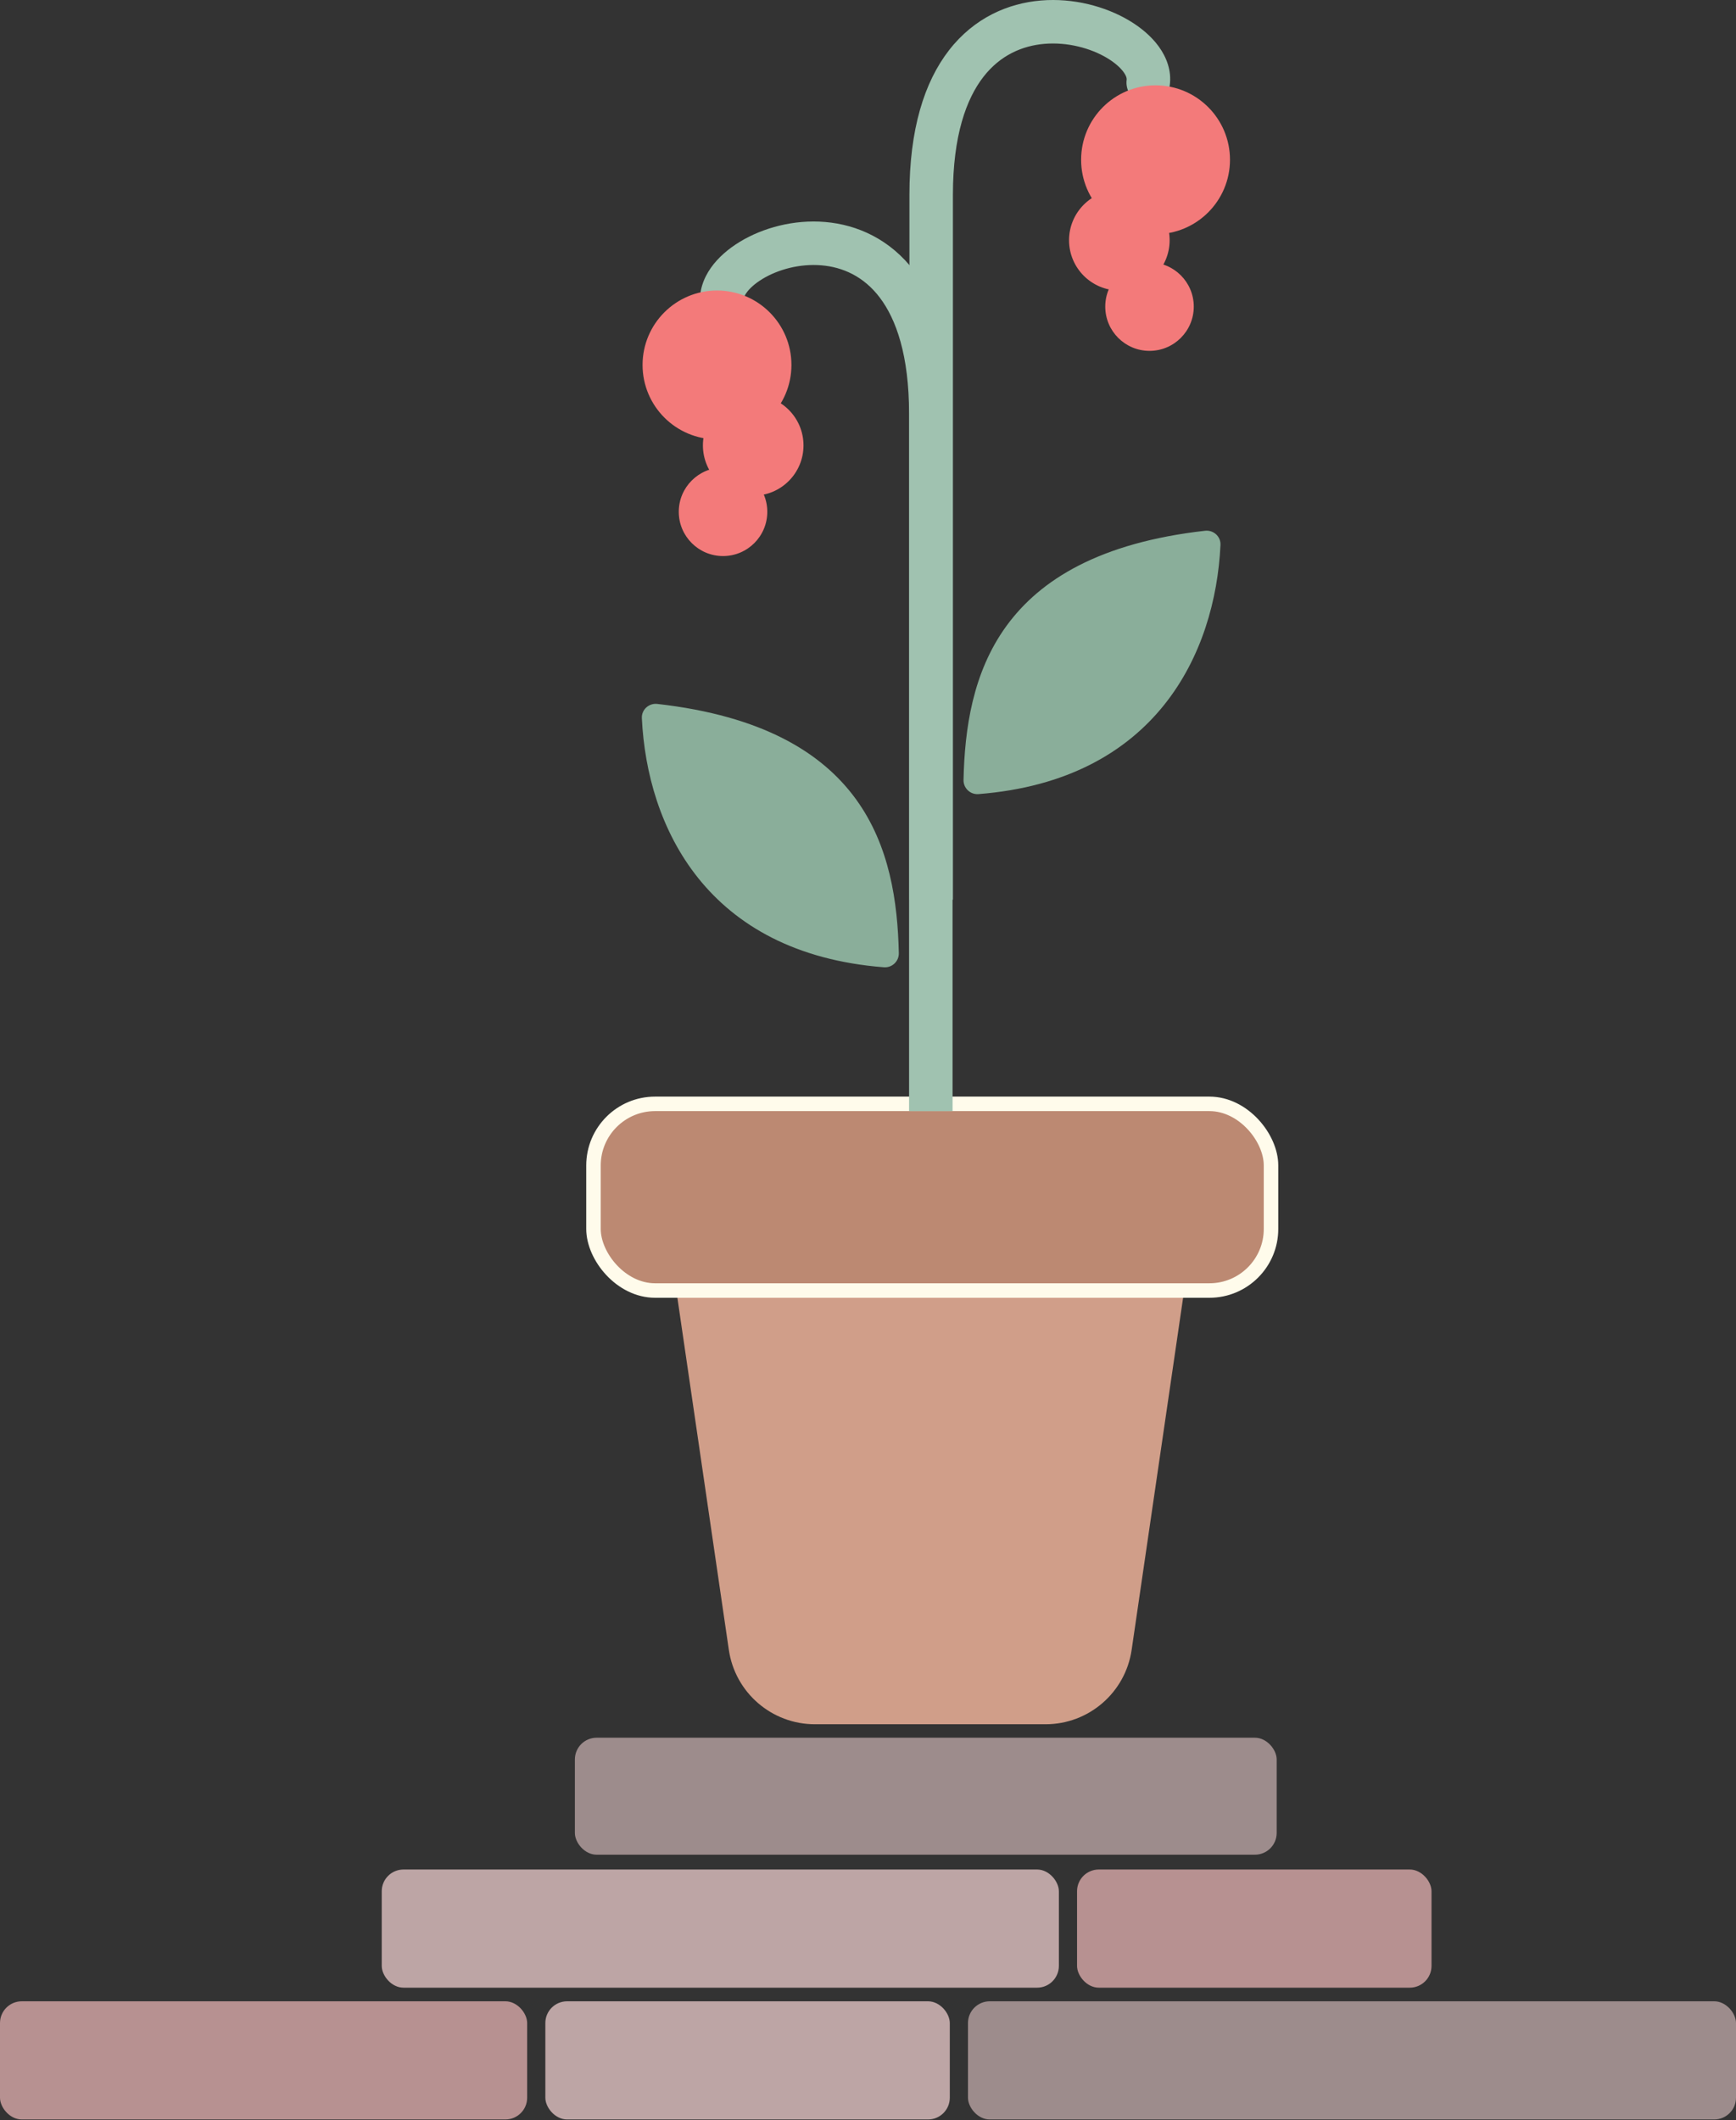<svg width="479" height="585" viewBox="0 0 479 585" fill="none" xmlns="http://www.w3.org/2000/svg">
<rect x="0" y="0" width="479" height="585" fill="#333333" stroke="none"/>
<path d="M201.102 455.231L186.864 357.803C184.747 343.32 195.975 330.332 210.612 330.332H302.736C317.372 330.332 328.6 343.32 326.484 357.803L312.246 455.231C310.523 467.021 300.412 475.761 288.498 475.761H224.849C212.935 475.761 202.824 467.021 201.102 455.231Z" fill="#D09E89"/>
<rect x="163.757" y="304.579" width="186.945" height="51.507" rx="17" fill="#BC8972" stroke="#FFFBEB" stroke-width="4"/>
<path d="M248.004 262.979C247.37 234.889 239.324 200.777 181.367 194.23C179.038 193.967 176.992 195.808 177.103 198.149C178.528 228.131 194.976 263.063 243.876 266.892C246.142 267.069 248.056 265.251 248.004 262.979Z" fill="#8AAE9A"/>
<path d="M265.856 215.196C266.491 187.106 274.536 152.994 332.494 146.448C334.823 146.184 336.868 148.025 336.757 150.366C335.332 180.348 318.885 215.28 269.985 219.109C267.719 219.287 265.805 217.468 265.856 215.196Z" fill="#8AAE9A"/>
<path d="M193.255 84.414C193.693 87.699 196.71 90.007 199.995 89.569C203.28 89.132 205.588 86.114 205.15 82.83L193.255 84.414ZM262.833 306.58V114.181H250.833V306.58H262.833ZM262.833 114.181C262.833 96.421 258.919 83.561 252.295 74.837C245.58 65.993 236.535 62.005 227.694 61.253C219.014 60.514 210.482 62.869 204.161 66.702C200.992 68.623 198.147 71.054 196.134 73.918C194.119 76.782 192.723 80.419 193.255 84.414L205.15 82.83C205.127 82.658 205.116 82.005 205.95 80.82C206.784 79.634 208.251 78.254 210.381 76.963C214.657 74.371 220.671 72.698 226.676 73.21C232.52 73.707 238.299 76.248 242.737 82.093C247.266 88.058 250.833 98.048 250.833 114.181H262.833Z" fill="#A0C2B0"/>
<path d="M322.76 23.564C322.313 26.848 319.288 29.146 316.005 28.699C312.721 28.251 310.423 25.227 310.87 21.943L322.76 23.564ZM250.93 248.248V53.775H262.93V248.248H250.93ZM250.93 53.775C250.93 35.732 255.003 22.678 261.874 13.837C268.826 4.892 278.158 0.891 287.241 0.136C296.174 -0.607 304.966 1.761 311.489 5.623C314.756 7.558 317.693 10.01 319.774 12.901C321.856 15.793 323.316 19.489 322.76 23.564L310.87 21.943C310.891 21.789 310.913 21.131 310.035 19.912C309.157 18.692 307.613 17.275 305.374 15.949C300.885 13.29 294.562 11.569 288.235 12.095C282.059 12.608 275.986 15.235 271.349 21.201C266.631 27.271 262.93 37.413 262.93 53.775H250.93Z" fill="#A0C2B0"/>
<circle cx="197.836" cy="100.697" r="20.538" fill="#F37A7A"/>
<circle cx="199.501" cy="141.217" r="12.212" fill="#F37A7A"/>
<circle cx="207.827" cy="122.9" r="13.877" fill="#F37A7A"/>
<circle cx="20.538" cy="20.538" r="20.538" transform="matrix(-1 0 0 1 339.379 23.542)" fill="#F37A7A"/>
<circle cx="12.212" cy="12.212" r="12.212" transform="matrix(-1 0 0 1 329.388 72.388)" fill="#F37A7A"/>
<circle cx="13.877" cy="13.877" r="13.877" transform="matrix(-1 0 0 1 322.727 52.406)" fill="#F37A7A"/>
<rect x="158.622" y="479.476" width="193.642" height="32.274" rx="6" fill="#9D8C8C"/>
<rect x="150.471" y="552.204" width="111.599" height="32.602" rx="6" fill="#BDA5A5"/>
<rect y="552.204" width="145.455" height="32.602" rx="6" fill="#B79191"/>
<rect x="267.086" y="552.204" width="211.914" height="32.602" rx="6" fill="#9D8C8C"/>
<rect x="297.181" y="515.84" width="97.806" height="32.602" rx="6" fill="#B79191"/>
<rect x="105.33" y="515.84" width="186.835" height="32.602" rx="6" fill="#BDA5A5"/>
</svg>
